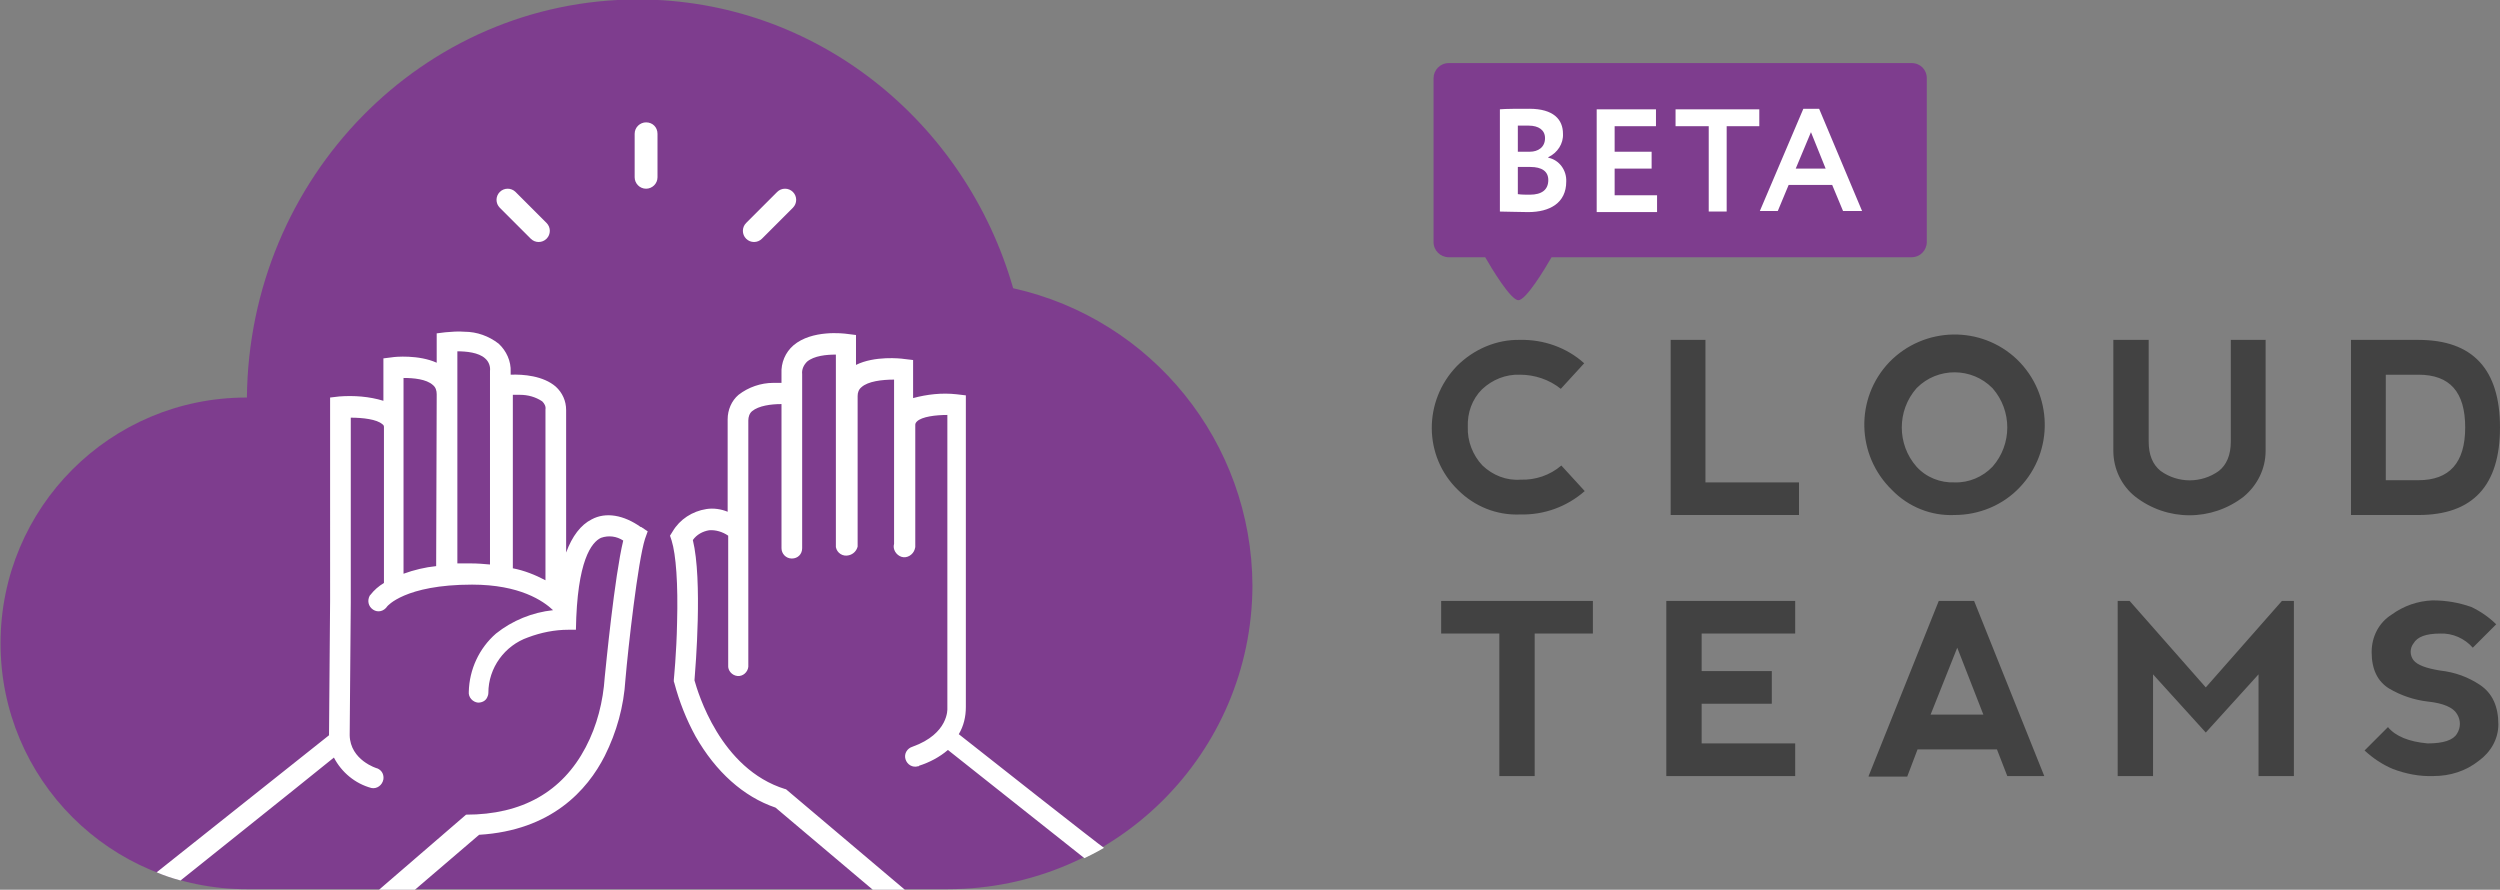 <svg id="Layer_1" xmlns="http://www.w3.org/2000/svg" viewBox="126.5 198.6 459.7 163.6"><rect x="126.5" y="198.6" width="459.7" height="163.6" fill="#808080" stroke="none"/><style>.st0{fill:#7e3d8e}.st1{fill:#fff}.st2{fill:#424242}</style><title>logos cloud teams</title><g id="logo"><path class="st0" d="M478 210.2h-85.1c-1.6 0-2.8 1.3-2.8 2.8v30.1c0 1.6 1.3 2.8 2.8 2.8h6.7c1.2 2.1 4.7 7.9 6.1 7.9s4.9-5.8 6.1-7.9H478c1.6 0 2.8-1.3 2.8-2.8V213c0-1.6-1.2-2.8-2.8-2.8z"/><path class="st1" d="M402.3 218.7c1-.1 3.5-.1 5.4-.1 4.5 0 6.2 2 6.2 4.6.1 1.8-1 3.5-2.7 4.3v.1c2 .4 3.4 2.3 3.3 4.4 0 3.9-3 5.6-7 5.6-1.7 0-4.1-.1-5.2-.1v-18.8zm3.3 3v4.8h2.2c1.5 0 2.8-.8 2.8-2.5 0-1.5-1.2-2.3-3-2.3h-2zm0 7.6v5c.7.1 1.4.1 2.2.1 2.2 0 3.4-.9 3.4-2.7 0-1.6-1.2-2.4-3.3-2.4h-2.3zm14.5-10.6H431v3.1h-7.6v4.7h6.8v3.1h-6.8v4.9h7.8v3.1h-11.1v-18.9zm14.5 0H450v3.1h-6v15.7h-3.3v-15.7h-6.1v-3.1zm23.5-.1h2.9l7.9 18.8h-3.5l-2-4.8h-8l-2 4.8h-3.3l8-18.8zm-1.4 11h5.5l-2.7-6.7-2.8 6.7z"/><path class="st2" d="M394.6 288.7c-6.4-6.2-6.4-16.4-.2-22.8 3.1-3.1 7.3-4.9 11.6-4.8 4.3-.1 8.6 1.4 11.8 4.3l-4.3 4.7c-2.1-1.7-4.8-2.6-7.5-2.6-2.6-.1-5.1.9-7 2.7-1.8 1.8-2.7 4.3-2.6 6.9-.1 2.6.9 5.2 2.7 7.1 1.9 1.8 4.4 2.8 7 2.6 2.7.1 5.4-.8 7.5-2.6l4.3 4.7c-3.3 2.9-7.5 4.4-11.8 4.3-4.4.2-8.5-1.5-11.5-4.5zm45.5-27.6v26.2h17.2v6h-23.6v-32.2h6.4zm34.3 27.6c-6.6-6.4-6.8-16.9-.5-23.5 6.4-6.6 16.9-6.8 23.5-.5 6.6 6.4 6.8 16.9.5 23.5-3.1 3.3-7.5 5.1-12 5.1-4.3.2-8.5-1.5-11.5-4.6zm11.5-1.4c2.6.1 5.2-1 7-2.9 3.6-4.1 3.6-10.3 0-14.4-3.8-3.9-10.1-3.9-13.9-.1l-.1.1c-3.6 4.1-3.6 10.3 0 14.4 1.8 2 4.4 3 7 2.9zm35.7-26.2v18.7c0 2.4.7 4.2 2.2 5.4 3.2 2.3 7.5 2.3 10.7 0 1.4-1.1 2.2-2.9 2.2-5.4v-18.7h6.4v20.4c0 3.3-1.5 6.3-4 8.4-5.9 4.6-14.1 4.6-20 0-2.5-2-4-5.1-4-8.4v-20.4h6.5zm37.2 32.2v-32.2h12.4c10 0 15 5.4 15 16.1s-5 16.1-15 16.1h-12.4zm12.4-6.4c5.7 0 8.6-3.2 8.6-9.7 0-6.5-2.8-9.7-8.6-9.7h-6v19.4h6zm-151.8 22.2v6h-10.7v26.2h-6.5v-26.2h-10.7v-6h27.9zm13.5 32.2v-32.2h23.7v6h-17.2v6.9h12.9v6h-12.9v7.3h17.2v6h-23.7zm37.2 0l12.9-32.2h6.5l12.9 32.2h-6.8l-1.9-4.9h-14.6l-1.9 5h-7.1zm16.3-23.6l-4.9 12.3h9.7l-4.8-12.3zm29.5 23.6v-32.2h2.2l14 15.9 14-15.9h2.2v32.2h-6.5v-18.7l-9.7 10.7-9.7-10.7v18.7h-6.5zm65-31.1c1.7.8 3.3 1.9 4.6 3.2l-4.3 4.3c-1.5-1.7-3.7-2.7-6-2.6-2.6 0-4.2.6-4.9 1.8-.7.9-.7 2.2 0 3.1.7.9 2.4 1.5 4.9 1.9 2.7.3 5.2 1.2 7.4 2.7 2.2 1.5 3.3 3.9 3.3 7.2 0 2.7-1.4 5.1-3.6 6.7-2.4 1.9-5.3 2.8-8.3 2.8-2.6.1-5.1-.4-7.5-1.3-1.9-.8-3.7-2-5.2-3.4l4.3-4.3c1.4 1.7 3.9 2.7 7.3 3 2.9 0 4.7-.6 5.4-1.8.7-1.1.7-2.5 0-3.6-.7-1.2-2.5-2-5.4-2.3-2.5-.3-4.9-1.1-7.1-2.4-2.1-1.3-3.2-3.5-3.2-6.7 0-2.8 1.3-5.4 3.7-6.9 2.2-1.6 4.8-2.5 7.5-2.6 2.5 0 4.8.4 7.1 1.2z"/><path class="st0" d="M312.8 251.6c-8.8-30.7-36.3-53.1-69-53.1-39.5 0-71.5 32.7-71.9 73.2h-.1c-25 0-45.2 20.2-45.2 45.2s20.2 45.2 45.2 45.2h129c30.9 0 55.9-25 56-55.8-.1-26.3-18.4-49-44-54.7z"/><path class="st1" d="M244.3 295.5c-3.1-2.2-6.4-2.8-9-1.4-2 1-3.6 3.1-4.7 6.1V274c0-1.7-.7-3.2-1.9-4.3-2.3-2-6-2.3-8.3-2.2v-.5c.1-2-.8-3.9-2.2-5.2-1.8-1.4-4-2.2-6.3-2.2-1.2-.1-2.3 0-3.5.1l-1.6.2v5.4c-3.3-1.5-7.7-1.1-8.2-1l-1.6.2v7.8c-2.6-.8-5.4-1-8.1-.8l-1.7.2V309l-.2 24.8-31.7 25.2c1.4.6 2.9 1.1 4.4 1.5.1-.1 21.3-17 28.2-22.6 1.4 2.7 3.9 4.8 6.9 5.6 1 .2 2-.5 2.2-1.6.1-.8-.2-1.5-.9-1.9l-.2-.1c-.1 0-5-1.5-5.1-6.1l.2-24.4v-34c2.2 0 4.8.3 5.8 1.2.2.1.3.3.3.5v28.7c-1 .6-1.8 1.3-2.5 2.2l-.1.1c-.5.9-.3 2 .6 2.6s2 .3 2.6-.6c0 0 3.2-4 15.6-4 8.8 0 13.1 3 14.9 4.7-3.8.4-7.5 1.9-10.5 4.3-3.1 2.7-4.9 6.6-5 10.7-.1 1 .7 1.9 1.7 2 .7 0 1.4-.3 1.7-1 .1-.2.2-.5.2-.8 0-4.6 3-8.7 7.3-10.2 2.4-.9 4.9-1.4 7.4-1.4h1.4c.2-12.8 2.9-16.1 4.6-16.9 1.4-.5 2.9-.3 4.1.5-1.6 6.6-3.2 23.2-3.4 25.1-.3 4.5-1.4 8.9-3.5 12.9-4.3 8.2-11.7 12.4-22 12.4l-16 13.8h6.6l11.8-10.1c13.3-.8 19.9-8.2 23.1-14.5 2.2-4.4 3.5-9.1 3.8-14 .5-5.9 2.3-21.8 3.6-25.9l.5-1.4-1.2-.8h-.1zm-37.6 7.2c-2 .2-4.1.7-6 1.4v-36c1.8 0 4.2.2 5.4 1.3.5.4.7 1 .7 1.7l-.1 31.6zm9.9-.3c-1.1-.1-2.3-.2-3.5-.2h-2.5v-39c1.6 0 3.9.2 5.1 1.3.7.6 1 1.5.9 2.3v35.6zm10.2 2.9c-1.9-1-3.9-1.8-6-2.2v-31.9h1.3c1.5 0 2.9.4 4.1 1.2.4.4.7.9.6 1.5v31.4zm18.5-84.2c-1.1 0-2.1.9-2.1 2.1v8c0 1.1.9 2.1 2.1 2.1 1.1 0 2.1-.9 2.1-2.1v-8c0-1.2-.9-2.1-2.1-2.1zm-21.2 21.4c.8.8 2.1.8 2.9 0s.8-2.1 0-2.9l-5.7-5.7c-.8-.8-2.1-.8-2.9 0s-.8 2.1 0 2.9l5.7 5.7zm42.5 0l5.7-5.7c.8-.8.8-2.1 0-2.9s-2.1-.8-2.9 0l-5.7 5.7c-.8.8-.8 2.1 0 2.9s2.1.8 2.9 0zm36.2 91.1c.9-1.5 1.3-3.2 1.3-5v-57.3l-1.7-.2c-2.7-.3-5.4 0-8 .7v-7l-1.7-.2c-.6-.1-5.4-.6-8.8 1.1v-5.5l-1.6-.2c-.7-.1-6.5-.8-9.9 2.1-1.5 1.3-2.3 3.2-2.2 5.2v1.7h-1.5c-2.3 0-4.6.8-6.4 2.2-1.3 1.1-2 2.8-2 4.5v17c-1.2-.5-2.6-.7-3.9-.5-2.6.4-4.9 1.9-6.2 4.1l-.5.8.3.9c.8 2.6 1.2 7.9 1 15.1-.1 5.6-.6 10.4-.6 10.5v.3l.1.3c.9 3.4 2.2 6.7 3.9 9.8 3.7 6.5 8.8 11.1 14.7 13.1l18 15.2h5.9l-22-18.6h-.1c-12-3.7-16.1-17.9-16.7-20 .2-2.5 1.5-18.4-.3-25.8.7-1 1.8-1.6 3-1.8 1.2-.1 2.5.3 3.5 1v23.8c-.1 1 .7 1.9 1.7 2 1 .1 1.9-.7 2-1.7v-45.3c0-.6.2-1.3.7-1.7 1.2-1 3.5-1.3 5.3-1.3h.1v26.5c0 1 .8 1.9 1.9 1.9s1.9-.8 1.9-1.9v-32c-.1-.9.3-1.7.9-2.3 1.3-1.1 3.6-1.3 5.3-1.3v35.4c.2 1.1 1.3 1.8 2.4 1.5.8-.2 1.4-.8 1.6-1.6v-27.7c0-.6.2-1.2.7-1.6 1.2-1.1 3.8-1.4 6-1.4v30.2c-.3 1 .4 2.1 1.4 2.4 1 .3 2.1-.4 2.4-1.4 0-.1.1-.3.1-.4v-22.5c0-.2.1-.4.3-.6.9-.9 3.5-1.2 5.6-1.2v54s.3 4.6-6.4 7c-1 .3-1.6 1.3-1.3 2.3.3 1 1.3 1.6 2.3 1.3.1 0 .2 0 .2-.1 1.9-.6 3.8-1.6 5.3-2.9l25.1 19.9s2.3-1.1 3.6-1.9c-.3-.1-22.8-17.8-26.7-20.9z"/></g></svg>